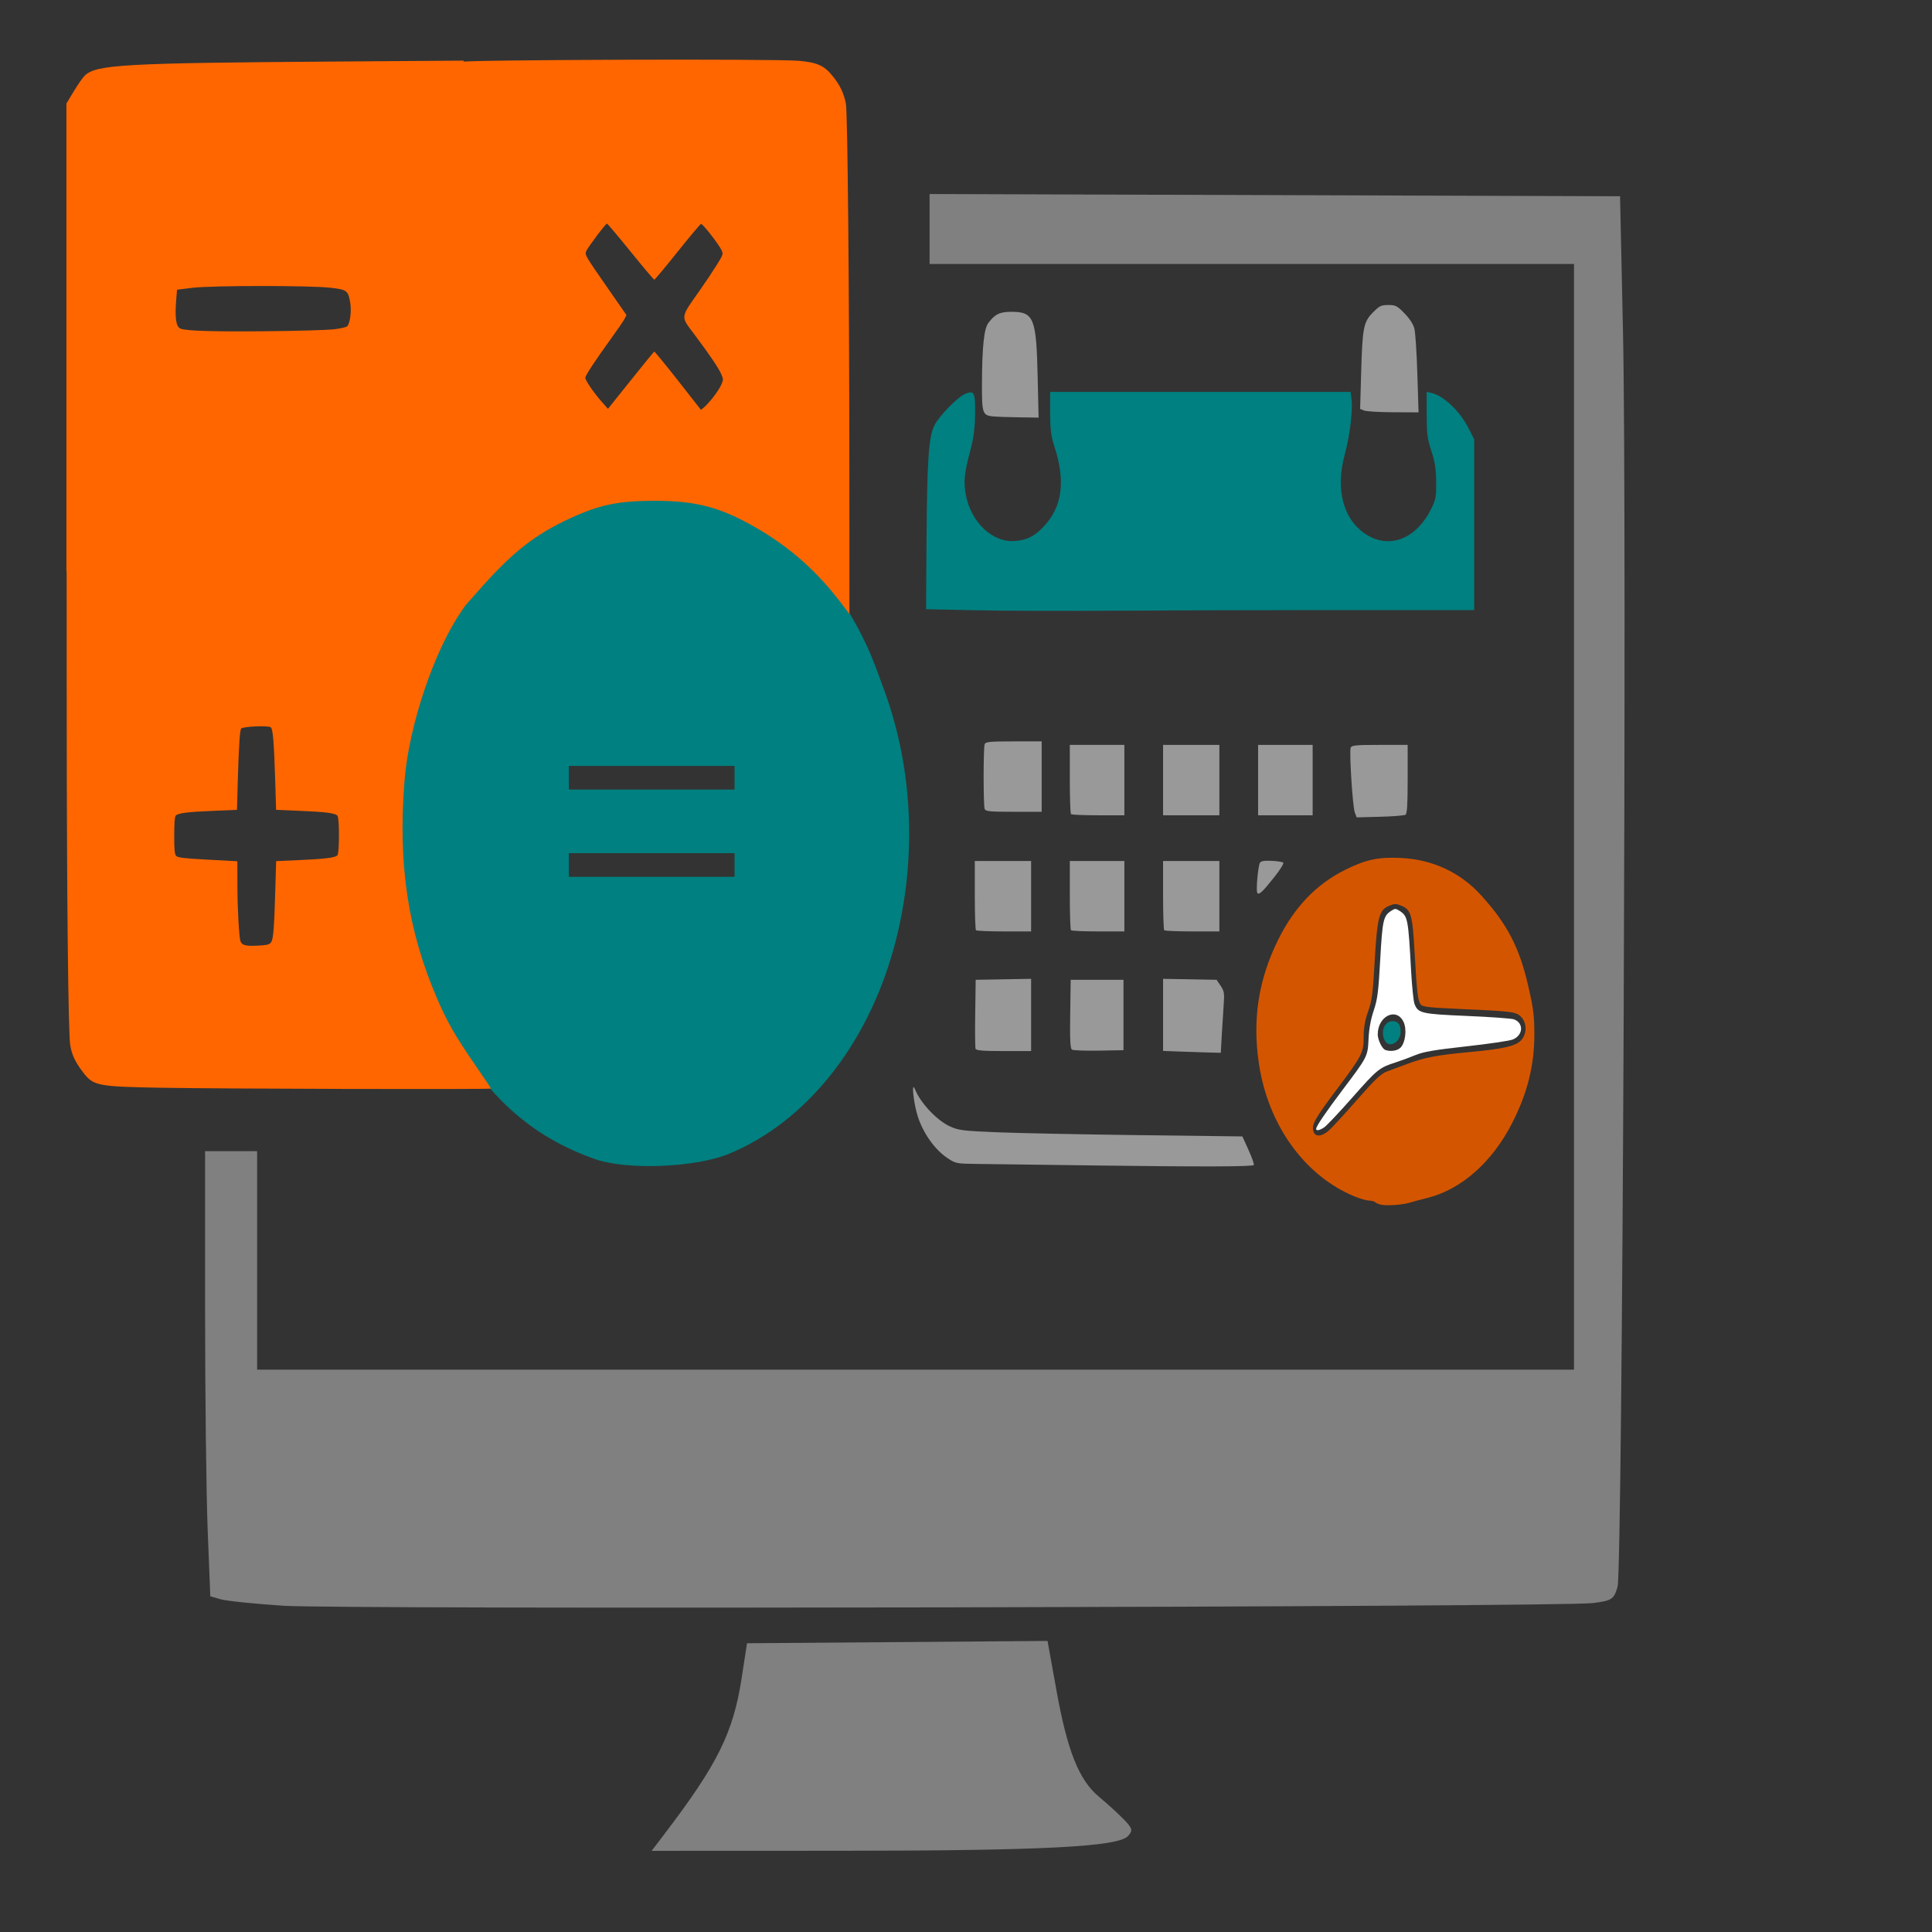 <?xml version="1.0" encoding="UTF-8" standalone="no"?>
<svg
   xmlns:dc="http://purl.org/dc/elements/1.1/"
   xmlns:cc="http://creativecommons.org/ns#"
   xmlns:rdf="http://www.w3.org/1999/02/22-rdf-syntax-ns#"
   xmlns:svg="http://www.w3.org/2000/svg"
   xmlns="http://www.w3.org/2000/svg"
   viewBox="0 0 128 128"
   height="128"
   width="128"
   version="1.1"
   id="svg3532">
  <rect x="0" y="0" width="128" height="128" fill="#333333" stroke="none"/>
  <defs
     id="defs3536" />
  <path
     id="path3746"
     d="m 39.39,76.783 c -4.186,-1.486 -7.1,-4.089 -9.677,-8.644 -3.403,-6.015 -4.183,-14.26 -2.029,-21.441 0.695,-2.318 3.133,-6.365 5.14,-8.534 2.822,-3.049 6.95,-5.021 10.51,-5.021 6.237,0 12.529,5.188 15.244,12.569 1.964,5.339 2.191,11.48 0.635,17.119 -1.78,6.449 -5.821,11.496 -10.891,13.602 -2.237,0.929 -6.799,1.109 -8.932,0.351 z m 9.651,-18.814 0,-1.445 -5.677,0 -5.677,0 0,1.27 c 0,0.698 0.068,1.349 0.151,1.445 0.083,0.096 2.638,0.175 5.677,0.175 l 5.526,0 0,-1.445 z m 0,-5.78 0,-1.445 -5.677,0 -5.677,0 0,1.27 c 0,0.698 0.068,1.349 0.151,1.445 0.083,0.096 2.638,0.175 5.677,0.175 l 5.526,0 0,-1.445 z"
     style="fill:#008080" />
  <path
     id="path3748"
     d=""
     style="fill:#008080" />
  <path
     id="path3750"
     d=""
     style="fill:#008080" />
  <path
     id="path3752"
     d="m 40.369,32.7 c 0.164,-0.076 0.36,-0.067 0.435,0.021 0.075,0.087 -0.059,0.149 -0.298,0.138 -0.265,-0.013 -0.318,-0.075 -0.137,-0.159 z"
     style="fill:#008080" />
  <path
     id="path3754"
     d=""
     style="fill:#008080" />
  <path
     id="path3756"
     d=""
     style="fill:#008080" />
  <path
     id="path3758"
     d="M 40.7,75.685 C 34.904,74.901 29.279,68.916 27.247,61.369 25.688,55.579 25.955,48.588 27.905,44.127 30.554,38.069 35.161,33.571 39.924,32.395 c 2.246,-0.555 2.87,-0.595 4.712,-0.303 4.878,0.773 9.709,4.625 12.401,9.888 3.873,7.574 3.534,18.082 -0.822,25.47 -1.877,3.184 -5.292,6.329 -8.118,7.479 -1.039,0.422 -4.886,1.093 -5.675,0.989 -0.125,-0.016 -0.9,-0.121 -1.722,-0.232 z m 7.967,-19.039 0,-1.445 -5.677,0 -5.677,0 0,1.445 0,1.445 5.677,0 5.677,0 0,-1.445 z m 0,-5.78 0,-1.445 -5.677,0 -5.677,0 0,1.445 0,1.445 5.677,0 5.677,0 0,-1.445 z"
     style="fill:#008080" />
  <path
     id="path3768"
     d="m 44,121.536 c 3.542,-4.646 4.577,-6.733 5.135,-10.351 l 0.357,-2.316 9.955,-0.076 9.955,-0.076 0.588,3.261 c 0.727,4.033 1.494,5.957 2.816,7.058 0.552,0.46 1.297,1.14 1.657,1.512 0.572,0.591 0.605,0.729 0.268,1.097 -0.651,0.711 -5.679,0.968 -19.002,0.973 l -12.556,0.005 0.828,-1.086 z"
     style="fill:#808080" />
  <path
     id="path3770"
     d="m 18.758,106.383 c -1.896,-0.124 -3.757,-0.316 -4.136,-0.426 l -0.689,-0.199 -0.173,-4.369 c -0.095,-2.403 -0.173,-9.039 -0.173,-14.746 l 0,-10.377 1.724,0 1.724,0 0,7.239 0,7.239 43.624,0 43.624,0 0,-36.627 0,-36.627 -21.348,0 -21.348,0 0,-2.318 0,-2.318 22.873,0.074 22.873,0.074 0.194,8.976 c 0.269,12.429 -0.031,81.985 -0.359,83.144 -0.237,0.837 -0.375,0.929 -1.638,1.086 -2.14,0.267 -82.884,0.432 -86.771,0.177 z"
     style="fill:#808080" />
  <path
     id="path3772"
     d="m 30.214,23.172 c 0.024,-10.425 0.072,-17.952 0.117,-18.326 0.042,-0.349 0.119,-0.683 0.171,-0.743 0.127,-0.146 20.915,-0.215 22.437,-0.074 1.252,0.116 1.682,0.32 2.283,1.081 0.45,0.569 0.695,1.098 0.821,1.769 0.114,0.604 0.221,12.009 0.229,24.285 l 0.005,9.521 -0.453,-0.604 c -1.636,-2.179 -3.456,-3.804 -5.728,-5.116 -2.365,-1.365 -3.989,-1.793 -6.784,-1.786 -2.344,0.006 -3.599,0.266 -5.493,1.139 -2.421,1.116 -3.863,2.255 -6.175,4.877 l -1.472,1.669 0.041,-17.692 z m 17.052,3.124 c 0.219,-0.277 0.459,-0.652 0.533,-0.834 0.13,-0.316 0.129,-0.347 -0.025,-0.695 -0.182,-0.412 -0.787,-1.304 -1.805,-2.659 -0.887,-1.18 -0.908,-1.028 0.4,-2.88 0.361,-0.511 0.859,-1.256 1.107,-1.656 0.43,-0.694 0.446,-0.739 0.339,-0.975 -0.18,-0.4 -1.264,-1.792 -1.371,-1.762 -0.054,0.015 -0.758,0.853 -1.564,1.862 -0.806,1.009 -1.495,1.834 -1.53,1.834 -0.035,0 -0.742,-0.836 -1.569,-1.858 -0.828,-1.022 -1.533,-1.858 -1.568,-1.858 -0.088,0 -1.276,1.579 -1.374,1.827 -0.099,0.249 -0.087,0.27 1.481,2.527 l 1.186,1.706 -0.127,0.249 c -0.07,0.137 -0.488,0.748 -0.93,1.359 -1.053,1.455 -1.67,2.397 -1.67,2.549 0,0.169 0.547,0.97 1.067,1.562 l 0.433,0.493 1.509,-1.886 c 0.83,-1.038 1.531,-1.896 1.558,-1.908 0.027,-0.012 0.735,0.852 1.572,1.919 l 1.523,1.941 0.215,-0.177 c 0.118,-0.097 0.394,-0.403 0.612,-0.68 z"
     style="fill:#ff6600" />
  <path
     id="path3774"
     d=""
     style="fill:#ff6600" />
  <path
     id="path3776"
     d=""
     style="fill:#ff6600" />
  <path
     id="path3778"
     d=""
     style="fill:#ff6600" />
  <path
     id="path3780"
     d=""
     style="fill:#ff6600" />
  <path
     id="path3782"
     d=""
     style="fill:#ff6600" />
  <path
     id="path3784"
     d="m 4.401,22.354 0,-15.497 L 4.892,6.044 C 5.162,5.596 5.489,5.128 5.62,5.004 6.376,4.281 8.223,4.177 21.995,4.079 l 8.723,-0.062 -0.076,0.402 c -0.1,0.528 -0.215,13.217 -0.223,24.48 l -0.006,8.952 -13.006,0 -13.006,0 0,-15.497 z M 22.137,21.816 c 0.415,-0.052 0.802,-0.138 0.859,-0.192 0.199,-0.187 0.305,-1.027 0.203,-1.604 -0.136,-0.771 -0.22,-0.832 -1.298,-0.956 -1.362,-0.156 -7.882,-0.153 -9.159,0.005 l -1.013,0.125 -0.05,0.604 c -0.107,1.285 -0.02,1.865 0.297,1.981 0.399,0.147 2.236,0.2 5.714,0.166 2.031,-0.02 4.033,-0.078 4.448,-0.13 z"
     style="fill:#ff6600" />
  <path
     id="path3786"
     d="M 10.706,72.067 C 6.402,71.988 6.187,71.945 5.482,71.014 4.977,70.35 4.76,69.885 4.652,69.239 4.522,68.458 4.426,59.559 4.42,47.542 l -0.005,-9.901 2.648,-0.062 c 1.456,-0.034 7.28,-0.089 12.941,-0.123 l 10.293,-0.062 0.022,-3.77 0.022,-3.77 0.027,4.691 c 0.015,2.58 0.05,4.917 0.079,5.193 l 0.052,0.502 0.259,-0.255 c 0.37,-0.364 0.321,-0.225 -0.171,0.487 -1.822,2.635 -3.49,7.579 -3.783,11.211 -0.446,5.543 0.205,9.932 2.143,14.446 0.674,1.57 1.217,2.517 2.54,4.435 0.574,0.832 1.043,1.532 1.043,1.556 0,0.064 -17.759,0.02 -21.822,-0.054 z m 7.255,-9.643 c 0.15,-0.216 0.204,-0.902 0.281,-3.551 l 0.053,-1.821 1.482,-0.066 c 1.746,-0.077 2.444,-0.164 2.578,-0.321 0.134,-0.157 0.137,-2.465 0.003,-2.621 -0.147,-0.172 -0.754,-0.251 -2.476,-0.323 l -1.59,-0.066 -0.058,-1.909 c -0.077,-2.522 -0.153,-3.451 -0.29,-3.558 -0.175,-0.136 -1.895,-0.058 -1.973,0.09 -0.087,0.164 -0.153,1.237 -0.218,3.509 l -0.053,1.868 -1.588,0.066 c -1.721,0.072 -2.327,0.151 -2.474,0.323 -0.063,0.074 -0.095,0.507 -0.095,1.31 0,0.973 0.024,1.227 0.127,1.347 0.103,0.121 0.487,0.167 2.091,0.254 l 1.964,0.106 0.002,1.491 c 0.002,1.564 0.106,3.508 0.202,3.798 0.093,0.277 0.349,0.344 1.149,0.301 0.634,-0.034 0.776,-0.071 0.885,-0.227 l -2e-6,0 z"
     style="fill:#ff6600" />
  <path
     id="path3503"
     d="m 64.561,40.431 -3.206,-0.07 0.029,-4.546 c 0.034,-5.22 0.142,-6.848 0.506,-7.6 0.307,-0.635 1.546,-1.91 2.065,-2.124 0.592,-0.245 0.667,-0.087 0.647,1.367 -0.012,0.911 -0.095,1.544 -0.308,2.354 -0.407,1.549 -0.465,2.095 -0.313,2.931 0.342,1.887 1.812,3.253 3.331,3.096 0.746,-0.077 1.213,-0.312 1.777,-0.892 1.279,-1.318 1.526,-2.993 0.784,-5.315 -0.247,-0.774 -0.296,-1.154 -0.298,-2.297 l -0.002,-1.37 9.952,0 9.952,0 0.065,0.483 c 0.097,0.726 -0.114,2.441 -0.456,3.696 -0.641,2.354 -0.052,4.401 1.535,5.331 1.527,0.895 3.25,0.172 4.199,-1.762 0.309,-0.63 0.34,-0.801 0.329,-1.803 -0.009,-0.858 -0.081,-1.317 -0.319,-2.04 -0.266,-0.809 -0.307,-1.13 -0.308,-2.421 l -0.002,-1.489 0.321,0.075 c 0.823,0.194 1.89,1.214 2.468,2.359 l 0.359,0.711 0,5.657 0,5.657 -8.772,1.17e-4 c -4.825,6.5e-5 -11.553,0.019 -14.951,0.041 -3.398,0.023 -7.621,0.009 -9.384,-0.029 l 0,3e-6 z"
     style="fill:#008080" />
  <path
     id="path3505"
     d="m 91.512,79.817 c -0.16,-0.032 -0.341,-0.107 -0.402,-0.166 -0.061,-0.059 -0.245,-0.108 -0.408,-0.109 -0.163,-0.002 -0.589,-0.123 -0.945,-0.269 -3.312,-1.363 -5.735,-4.716 -6.348,-8.786 -0.445,-2.954 -0.033,-5.6 1.286,-8.254 1.06,-2.132 2.511,-3.646 4.399,-4.591 1.379,-0.69 2.209,-0.87 3.699,-0.801 2.103,0.097 3.939,0.946 5.316,2.456 1.746,1.915 2.552,3.462 3.142,6.029 0.342,1.489 0.403,1.974 0.404,3.179 4.6e-4,2.08 -0.456,3.913 -1.467,5.894 -1.33,2.604 -3.381,4.414 -5.63,4.969 -0.424,0.105 -0.944,0.244 -1.154,0.309 -0.465,0.144 -1.493,0.221 -1.891,0.14 z m -3.507,-4.887 c 0.197,-0.166 1.041,-1.08 1.875,-2.031 1.224,-1.395 1.613,-1.765 2.011,-1.912 0.272,-0.1 0.862,-0.319 1.31,-0.487 1.188,-0.444 1.979,-0.595 4.197,-0.801 2.31,-0.215 3.091,-0.406 3.431,-0.838 0.335,-0.426 0.319,-1.089 -0.036,-1.471 -0.332,-0.358 -0.55,-0.388 -4.033,-0.542 -2.103,-0.093 -2.524,-0.141 -2.642,-0.303 -0.184,-0.252 -0.251,-0.837 -0.399,-3.485 -0.137,-2.456 -0.231,-2.783 -0.876,-3.053 -0.343,-0.144 -0.455,-0.144 -0.788,-0.005 -0.716,0.299 -0.814,0.705 -1.011,4.213 -0.092,1.63 -0.163,2.126 -0.403,2.798 -0.208,0.582 -0.292,1.059 -0.294,1.666 -0.003,1.07 -0.089,1.239 -1.751,3.454 -1.475,1.965 -1.697,2.357 -1.587,2.795 0.101,0.402 0.518,0.403 0.995,0.002 l 0,-1e-6 z"
     style="fill:#d45500" />
  <path
     id="path3507"
     d="m 65.749,27.585 c -0.652,-0.074 -0.7,-0.225 -0.692,-2.183 0.01,-2.417 0.137,-3.62 0.42,-4.001 0.441,-0.59 0.767,-0.747 1.547,-0.743 1.473,0.007 1.635,0.41 1.724,4.3 l 0.062,2.71 -1.327,-0.019 c -0.73,-0.01 -1.511,-0.039 -1.735,-0.065 z"
     style="fill:#999999" />
  <path
     id="path3509"
     d="m 90.375,27.198 -0.263,-0.106 0.067,-2.364 c 0.086,-3.032 0.155,-3.389 0.78,-4.025 0.431,-0.44 0.546,-0.495 1.02,-0.495 0.483,0 0.585,0.052 1.074,0.554 0.345,0.354 0.582,0.722 0.656,1.02 0.064,0.256 0.152,1.607 0.195,3.002 l 0.079,2.536 -1.672,-0.007 c -0.92,-0.004 -1.791,-0.055 -1.936,-0.113 z"
     style="fill:#999999" />
  <path
     id="path3511"
     d="m 65.237,53.597 c -0.092,-0.24 -0.092,-4.054 0,-4.294 0.06,-0.157 0.342,-0.184 1.923,-0.184 l 1.853,0 0,2.332 0,2.332 -1.853,0 c -1.582,0 -1.863,-0.027 -1.923,-0.184 z"
     style="fill:#999999" />
  <path
     id="path3513"
     d="m 70.956,53.937 c -0.043,-0.043 -0.078,-1.092 -0.078,-2.332 l 0,-2.254 1.807,0 1.807,0 0,2.332 0,2.332 -1.729,0 c -0.951,0 -1.764,-0.035 -1.807,-0.078 z"
     style="fill:#999999" />
  <path
     id="path3515"
     d="m 77.057,51.683 0,-2.332 1.865,0 1.865,0 0,2.332 0,2.332 -1.865,0 -1.865,0 0,-2.332 z"
     style="fill:#999999" />
  <path
     id="path3517"
     d="m 83.352,51.683 0,-2.332 1.807,0 1.807,0 0,2.332 0,2.332 -1.807,0 -1.807,0 0,-2.332 z"
     style="fill:#999999" />
  <path
     id="path3519"
     d="m 89.759,53.827 c -0.144,-0.378 -0.375,-4.028 -0.272,-4.296 0.058,-0.151 0.36,-0.18 1.922,-0.18 l 1.853,0 0,2.266 c 0,1.685 -0.037,2.291 -0.146,2.361 -0.08,0.052 -0.84,0.113 -1.689,0.135 l -1.543,0.041 -0.124,-0.327 z"
     style="fill:#999999" />
  <path
     id="path3521"
     d="m 83.297,59.149 c -0.092,-0.149 0.048,-1.745 0.174,-1.98 0.065,-0.122 0.274,-0.159 0.772,-0.137 0.375,0.017 0.725,0.072 0.777,0.122 0.052,0.05 -0.214,0.479 -0.592,0.953 -0.808,1.015 -1.025,1.214 -1.131,1.042 z"
     style="fill:#999999" />
  <path
     id="path3523"
     d="m 77.134,61.631 c -0.043,-0.043 -0.078,-1.092 -0.078,-2.332 l 0,-2.254 1.865,0 1.865,0 0,2.332 0,2.332 -1.787,0 c -0.983,0 -1.822,-0.035 -1.865,-0.078 z"
     style="fill:#999999" />
  <path
     id="path3525"
     d="m 70.956,61.631 c -0.043,-0.043 -0.078,-1.092 -0.078,-2.332 l 0,-2.254 1.807,0 1.807,0 0,2.332 0,2.332 -1.729,0 c -0.951,0 -1.764,-0.035 -1.807,-0.078 z"
     style="fill:#999999" />
  <path
     id="path3527"
     d="m 64.661,61.631 c -0.043,-0.043 -0.078,-1.092 -0.078,-2.332 l 0,-2.254 1.865,0 1.865,0 0,2.332 0,2.332 -1.787,0 c -0.983,0 -1.822,-0.035 -1.865,-0.078 z"
     style="fill:#999999" />
  <path
     id="path3529"
     d="m 64.635,69.486 c -0.032,-0.082 -0.043,-1.144 -0.025,-2.361 l 0.032,-2.211 1.836,-0.032 1.836,-0.032 0,2.393 0,2.393 -1.811,0 c -1.364,0 -1.825,-0.037 -1.868,-0.149 z"
     style="fill:#999999" />
  <path
     id="path3531"
     d="m 71.021,69.54 c -0.114,-0.073 -0.141,-0.627 -0.117,-2.361 l 0.032,-2.265 1.749,0 1.749,0 0,2.332 0,2.332 -1.632,0.029 c -0.898,0.016 -1.699,-0.014 -1.78,-0.067 z"
     style="fill:#999999" />
  <path
     id="path3533"
     d="m 78.077,69.665 -1.02,-0.039 0,-2.388 0,-2.388 1.773,0.032 1.773,0.032 0.266,0.395 c 0.23,0.341 0.258,0.5 0.209,1.166 -0.031,0.424 -0.088,1.335 -0.127,2.024 l -0.07,1.253 -0.892,-0.024 c -0.491,-0.013 -1.351,-0.041 -1.912,-0.063 z"
     style="fill:#999999" />
  <path
     id="path3535"
     d="m 72.51,77.214 c -3.558,-0.046 -7.08,-0.092 -7.827,-0.101 -1.324,-0.016 -1.37,-0.026 -1.923,-0.395 -0.835,-0.559 -1.606,-1.65 -1.962,-2.775 -0.282,-0.892 -0.431,-2.406 -0.174,-1.766 0.361,0.899 1.448,2.053 2.303,2.445 0.583,0.267 0.838,0.299 3.155,0.395 1.387,0.057 5.605,0.142 9.375,0.189 l 6.854,0.085 0.413,0.912 c 0.227,0.502 0.381,0.944 0.341,0.984 -0.111,0.111 -3.466,0.12 -10.558,0.028 z"
     style="fill:#999999" />
  <path
     id="path3537"
     d="m 87.199,74.788 c 0,-0.167 0.639,-1.108 1.769,-2.605 1.64,-2.173 1.648,-2.188 1.702,-3.355 0.03,-0.656 0.148,-1.3 0.341,-1.873 0.251,-0.744 0.315,-1.242 0.433,-3.381 0.145,-2.608 0.207,-2.889 0.714,-3.221 0.265,-0.173 0.31,-0.173 0.575,0 0.537,0.352 0.565,0.497 0.757,3.977 0.057,1.026 0.157,2.007 0.224,2.18 0.238,0.622 0.451,0.671 3.498,0.8 1.551,0.065 2.945,0.167 3.099,0.226 0.655,0.249 0.604,1.051 -0.084,1.334 -0.209,0.086 -1.593,0.29 -3.077,0.454 -2.117,0.233 -2.844,0.358 -3.381,0.581 -0.376,0.156 -0.972,0.376 -1.325,0.489 -1.064,0.341 -1.197,0.45 -2.842,2.313 -0.872,0.988 -1.716,1.882 -1.874,1.986 -0.312,0.205 -0.529,0.243 -0.529,0.095 z m 5.587,-5.377 c 0.329,-0.329 0.434,-1.221 0.202,-1.709 -0.471,-0.988 -1.709,-0.387 -1.709,0.828 0,0.355 0.282,0.943 0.493,1.027 0.331,0.133 0.802,0.065 1.014,-0.147 z"
     style="fill:#ffffff" />
  <path
     id="path3539"
     d="m 91.749,68.944 c -0.309,-0.577 -0.03,-1.29 0.505,-1.29 0.373,0 0.54,0.218 0.54,0.705 0,0.696 -0.759,1.121 -1.045,0.585 z"
     style="fill:#008080" />
</svg>
